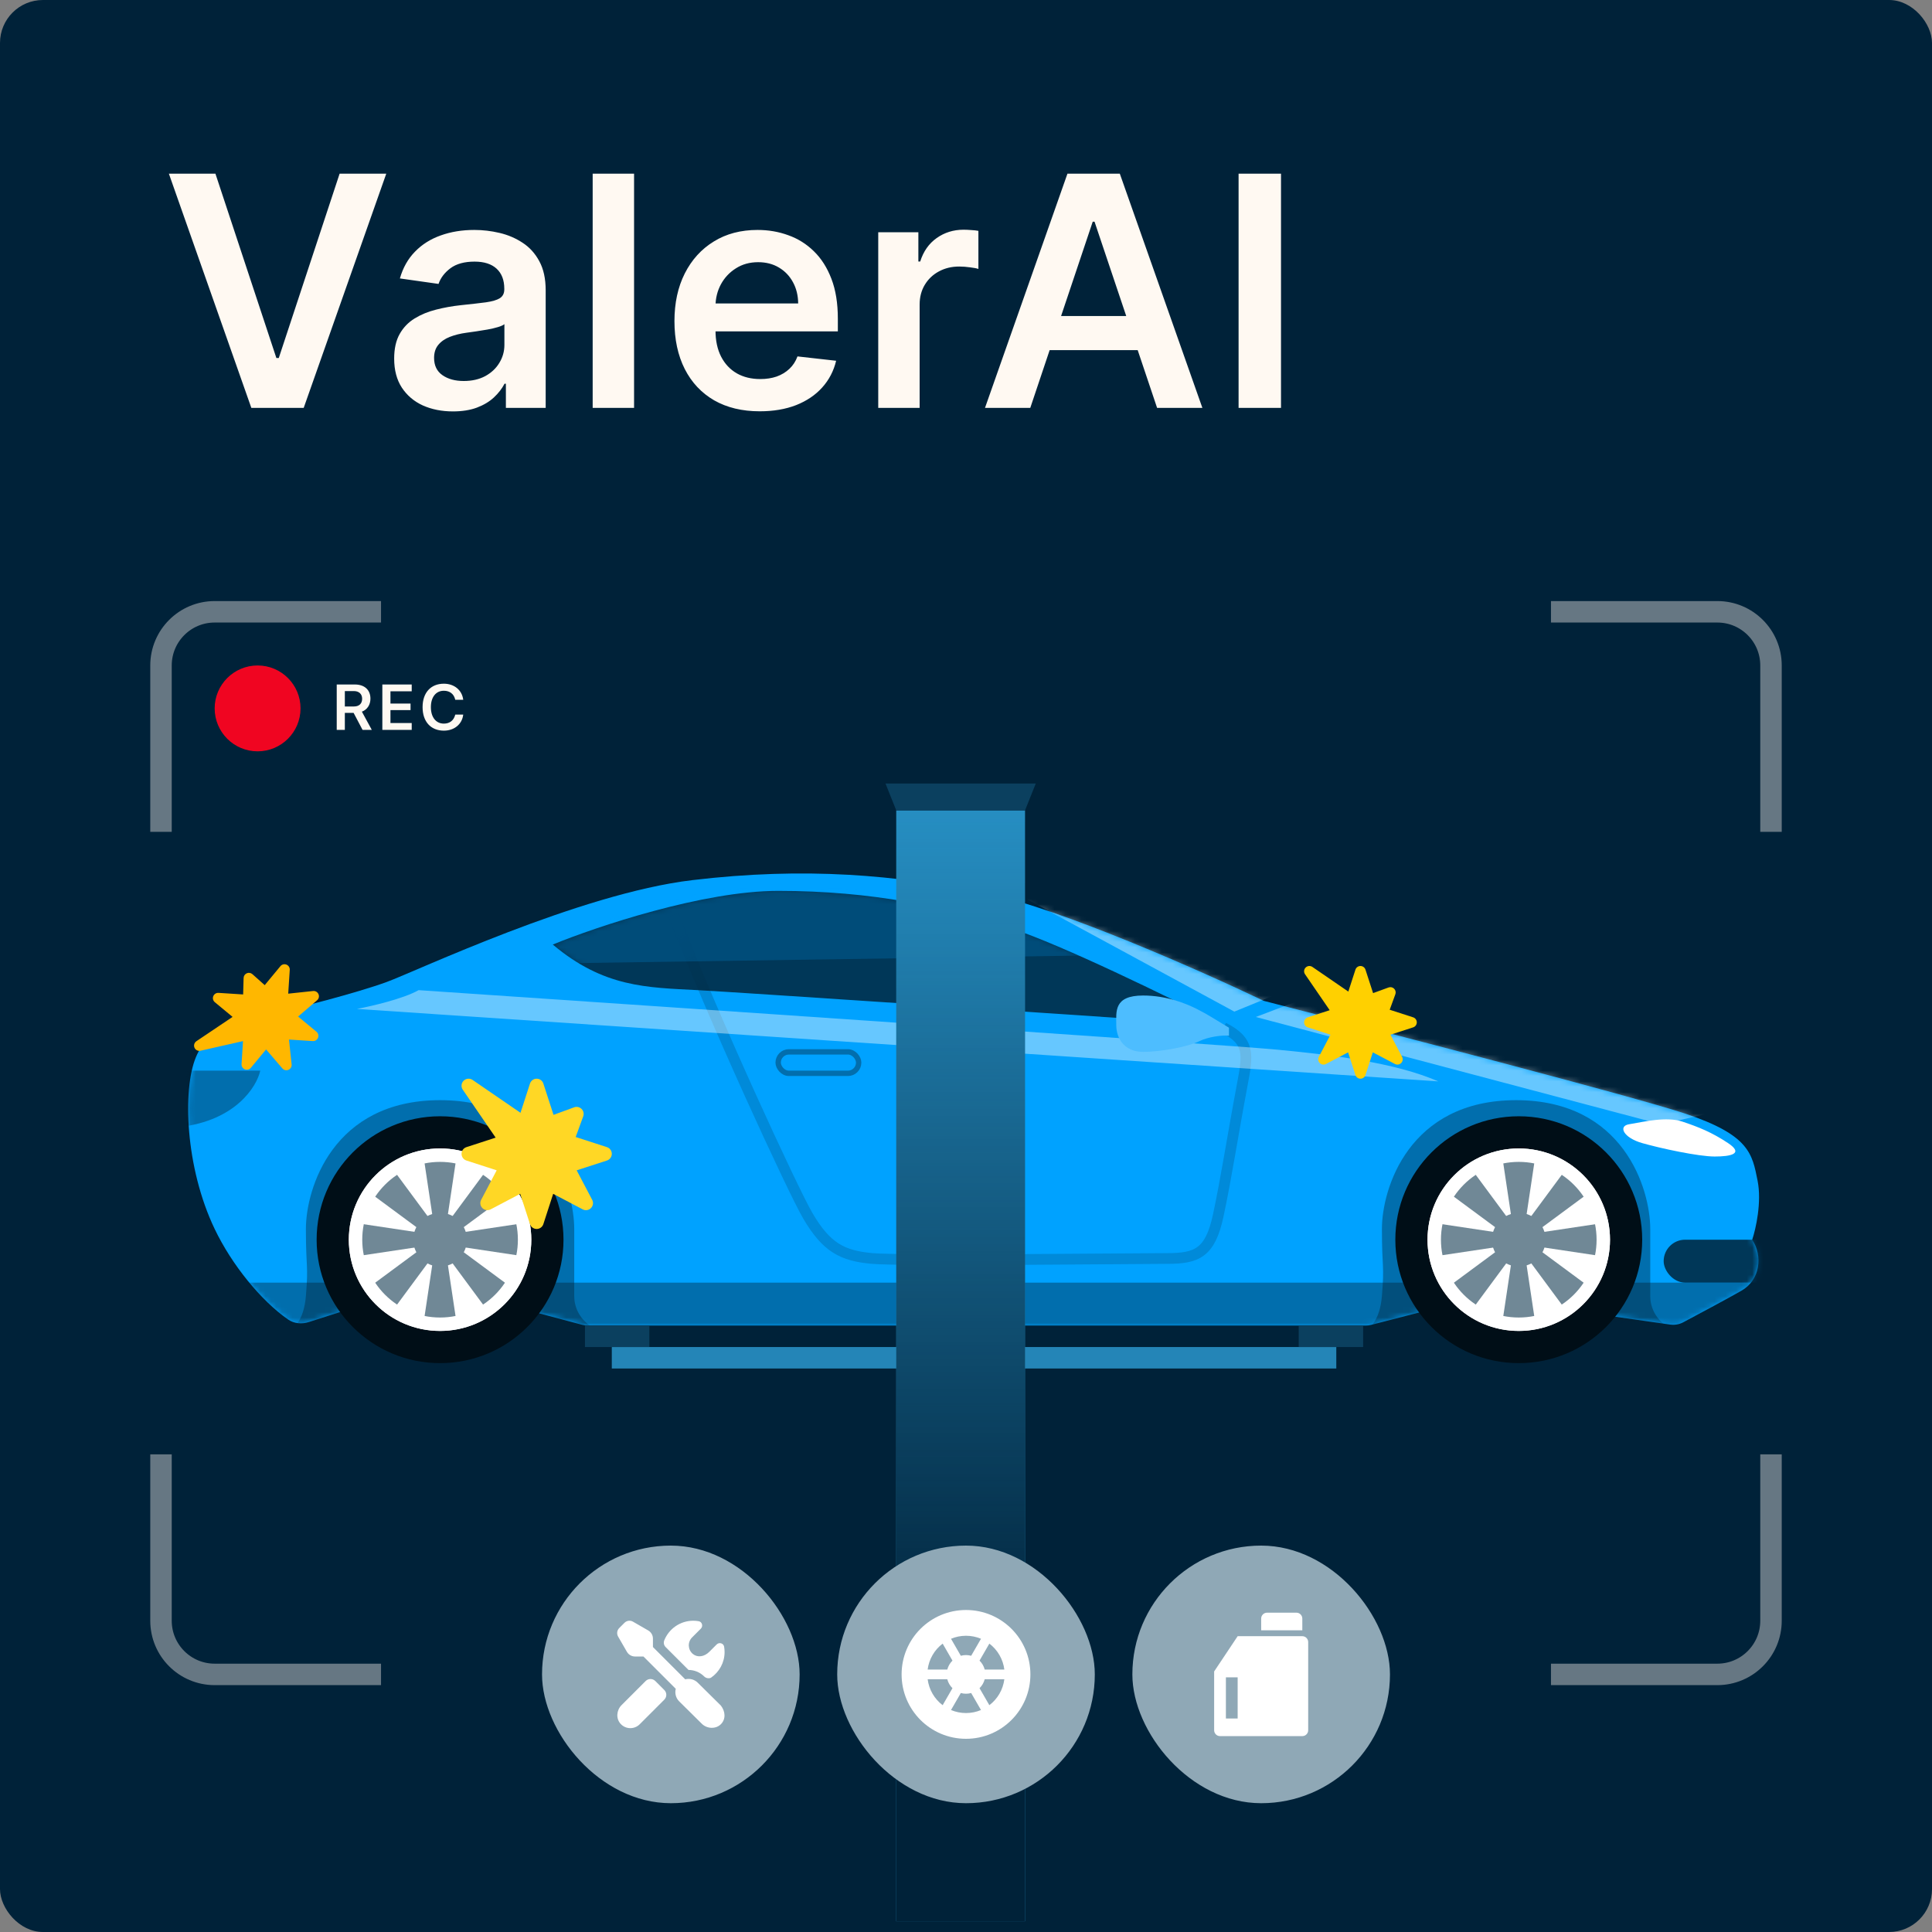 <svg width="360" height="360" viewBox="0 0 360 360" fill="none" xmlns="http://www.w3.org/2000/svg">
<rect x="0" y="0" width="360" height="360" fill="#808080" stroke="none"/>
<rect width="360" height="360" rx="8" fill="#002239"/>
<path d="M71 114H40C34.477 114 30 118.477 30 124V155" stroke="#FFF9F2" stroke-opacity="0.4" stroke-width="4"/>
<path d="M289 312H320C325.523 312 330 307.523 330 302V271" stroke="#FFF9F2" stroke-opacity="0.4" stroke-width="4"/>
<path d="M289 114H320C325.523 114 330 118.477 330 124V155" stroke="#FFF9F2" stroke-opacity="0.4" stroke-width="4"/>
<path d="M71 312H40C34.477 312 30 307.523 30 302V271" stroke="#FFF9F2" stroke-opacity="0.4" stroke-width="4"/>
<circle cx="48" cy="132" r="8" fill="#F00521"/>
<path d="M62.744 136V127.545H66.119C67.924 127.545 69.025 128.547 69.025 130.182V130.193C69.025 131.33 68.416 132.25 67.432 132.607L69.277 136H67.555L65.891 132.836H64.256V136H62.744ZM64.256 131.641H65.961C66.916 131.641 67.478 131.113 67.478 130.205V130.193C67.478 129.309 66.881 128.77 65.932 128.77H64.256V131.641ZM71.244 136V127.545H76.717V128.816H72.756V131.096H76.5V132.32H72.756V134.729H76.717V136H71.244ZM82.709 136.146C80.277 136.146 78.742 134.471 78.742 131.77V131.764C78.742 129.062 80.283 127.398 82.709 127.398C84.654 127.398 86.084 128.611 86.307 130.334L86.312 130.393H84.83L84.801 130.281C84.555 129.314 83.811 128.711 82.709 128.711C81.232 128.711 80.289 129.889 80.289 131.764V131.77C80.289 133.65 81.238 134.834 82.709 134.834C83.787 134.834 84.543 134.254 84.818 133.211L84.836 133.152H86.318L86.307 133.211C86.09 134.945 84.654 136.146 82.709 136.146Z" fill="#FFF9F2"/>
<path d="M68 243L57.539 246.348C56.237 246.764 54.808 246.651 53.684 245.872C48.643 242.374 43.198 235.687 40 229C34.5 217.5 34 203 36.5 197C39 191 45 190 50 189C55 188 66.5 185 72 183C77.5 181 108 166.5 129 164C150 161.5 167 163 184 166.5C197.6 169.3 224 181 235.5 186.5C257.667 192.167 304.4 204.3 314 207.5C326 211.5 326.5 215 327.5 220C328.3 224 327.167 229 326.5 231C328.5 234 328 238.5 324.5 240.5C322.033 241.91 316.796 244.718 313.648 246.391C312.901 246.788 312.049 246.936 311.212 246.816L295 244.5L270.5 243L255.492 246.873C255.165 246.958 254.83 247 254.492 247H109.524C109.176 247 108.83 246.955 108.494 246.865L94 243H68Z" fill="#00A2FF"/>
<mask id="mask0_30510_48300" style="mask-type:alpha" maskUnits="userSpaceOnUse" x="35" y="162" width="293" height="85">
<path d="M68 243L57.539 246.348C56.237 246.764 54.808 246.651 53.684 245.872C48.643 242.374 43.198 235.687 40 229C34.5 217.5 34 203 36.5 197C39 191 45 190 50 189C55 188 66.5 185 72 183C77.5 181 108 166.5 129 164C150 161.5 167 163 184 166.5C197.6 169.3 224 181 235.5 186.5C257.667 192.167 304.4 204.3 314 207.5C326 211.5 326.5 215 327.5 220C328.3 224 327.167 229 326.5 231C328.5 234 328 238.5 324.5 240.5C322.033 241.91 316.796 244.718 313.648 246.391C312.901 246.788 312.049 246.936 311.212 246.816L295 244.5L270.5 243L255.492 246.873C255.165 246.958 254.83 247 254.492 247H109.524C109.176 247 108.83 246.955 108.494 246.865L94 243H68Z" fill="#00A2FF"/>
</mask>
<g mask="url(#mask0_30510_48300)">
<path d="M145 166C131 166 111.167 172.667 103 176C112.5 184 120.5 184 130 184.5C137.6 184.9 198.5 189 228 191C217.167 185.5 198.1 176.2 188.5 173C176.5 169 162.5 166 145 166Z" fill="#003758"/>
<g opacity="0.2">
<path d="M125.5 170.5C132.833 189.5 147.7 221.7 150.5 226.5C154 232.5 157 234 162.5 234.5C168 235 212 234.5 217.5 234.5C223 234.5 225.5 233.5 227 226.5C228.5 219.5 229.625 212 231.5 202C232.514 196.594 233 194 228 191.5" stroke="#002841" stroke-width="2"/>
<path d="M125.5 170.5C132.833 189.5 147.7 221.7 150.5 226.5C154 232.5 157 234 162.5 234.5C168 235 212 234.5 217.5 234.5C223 234.5 225.5 233.5 227 226.5C228.5 219.5 229.625 212 231.5 202C232.514 196.594 233 194 228 191.5" stroke="url(#paint0_linear_30510_48300)" stroke-width="2"/>
</g>
<mask id="mask1_30510_48300" style="mask-type:alpha" maskUnits="userSpaceOnUse" x="103" y="166" width="125" height="25">
<path d="M145 166C131 166 111.167 172.667 103 176C112.5 184 120.5 184 130 184.5C137.6 184.9 198.5 189 228 191C217.167 185.5 198.1 176.2 188.5 173C176.5 169 162.5 166 145 166Z" fill="#003758"/>
</mask>
<g mask="url(#mask1_30510_48300)">
<path d="M104.5 179.5L97 176C98.667 172.167 131.5 164 147.5 164C183.902 163.999 201 173.167 205 178L104.5 179.5Z" fill="#00A1FF" fill-opacity="0.2"/>
</g>
<path d="M313.5 209C310.5 208 306.5 209 303.5 209.5C301.5 209.857 302.5 212 306 213C309.5 214 316.5 215.5 319.5 215.5C322.5 215.5 325 215 322 213C319 211 316.5 210 313.5 209Z" fill="white"/>
<path d="M78 184.5C75.2 186.1 69.167 187.5 66.5 188L268 201.5C260 198 248 196.5 237 195.5C228.2 194.7 127.333 187.833 78 184.5Z" fill="white" fill-opacity="0.4"/>
<path d="M48.5 199.5H33.5V210C43.9 208.8 47.833 202.5 48.5 199.5Z" fill="#042132" fill-opacity="0.4"/>
<rect x="310" y="231" width="21" height="8" rx="4" fill="#003758"/>
<path d="M230 188.5L188.5 166C202.9 166 229.5 178 241 184L230 188.5Z" fill="white" fill-opacity="0.4"/>
<path d="M234 189.5L244.5 185.5L320.5 207L309.5 209.5L234 189.5Z" fill="white" fill-opacity="0.4"/>
<rect x="46" y="239" width="285" height="16" fill="#042132" fill-opacity="0.4"/>
<path d="M57 241.5C56.6 246.3 54.5 247.833 53.5 248H111.5C107.5 246 107 243 107 241.5V229C107 221.5 102 205 82 205C62 205 57 221.5 57 229C57 236.5 57.5 235.5 57 241.5Z" fill="#042132" fill-opacity="0.4"/>
<path d="M257.5 241.5C257.1 246.3 255 247.833 254 248H312C308 246 307.5 243 307.5 241.5V229C307.5 221.5 302.5 205 282.5 205C262.5 205 257.5 221.5 257.5 229C257.5 236.5 258 235.5 257.5 241.5Z" fill="#042132" fill-opacity="0.4"/>
<rect x="145" y="196" width="15" height="4" rx="2" stroke="#026EAD"/>
<path d="M213 185.5C217.4 185.5 221 187 223 188C225 189 226.5 190 229 191.5V193C227.833 192.833 225.1 193.2 223.5 194C221.5 195 216.5 196 213 196C209.5 196 208 193.5 208 191C208 188.5 207.5 185.5 213 185.5Z" fill="#4DBDFF"/>
</g>
<circle cx="82" cy="231" r="23" fill="#000E17"/>
<circle cx="82" cy="231" r="17" fill="white"/>
<circle cx="82" cy="231.001" r="5" fill="#708896"/>
<path d="M82 236.001L79 216.001L85 216.001L82 236.001Z" fill="#708896"/>
<path d="M82 226.001L79 246.001L85 246.001L82 226.001Z" fill="#708896"/>
<path d="M87 231.001L67 234.001L67 228.001L87 231.001Z" fill="#708896"/>
<path d="M77 231.001L97 234.001L97 228.001L77 231.001Z" fill="#708896"/>
<path d="M85.535 234.536L69.272 222.516L73.514 218.273L85.535 234.536Z" fill="#708896"/>
<path d="M78.464 227.465L90.484 243.729L94.727 239.486L78.464 227.465Z" fill="#708896"/>
<path d="M85.535 227.465L73.515 243.729L69.272 239.486L85.535 227.465Z" fill="#708896"/>
<path d="M78.464 234.535L94.728 222.515L90.485 218.272L78.464 234.535Z" fill="#708896"/>
<circle cx="82" cy="231" r="15.75" stroke="white" stroke-width="2.5"/>
<circle cx="283" cy="231" r="23" fill="#000E17"/>
<circle cx="283" cy="231" r="17" fill="white"/>
<circle cx="283" cy="231.001" r="5" fill="#708896"/>
<path d="M283 236.001L280 216.001L286 216.001L283 236.001Z" fill="#708896"/>
<path d="M283 226.001L280 246.001L286 246.001L283 226.001Z" fill="#708896"/>
<path d="M288 231.001L268 234.001L268 228.001L288 231.001Z" fill="#708896"/>
<path d="M278 231.001L298 234.001L298 228.001L278 231.001Z" fill="#708896"/>
<path d="M286.535 234.536L270.271 222.516L274.514 218.273L286.535 234.536Z" fill="#708896"/>
<path d="M279.464 227.465L291.484 243.729L295.727 239.486L279.464 227.465Z" fill="#708896"/>
<path d="M286.535 227.465L274.515 243.729L270.272 239.486L286.535 227.465Z" fill="#708896"/>
<path d="M279.464 234.535L295.728 222.515L291.485 218.272L279.464 234.535Z" fill="#708896"/>
<circle cx="283" cy="231" r="15.75" stroke="white" stroke-width="2.5"/>
<rect x="114" y="251" width="135" height="4" fill="#2485B7"/>
<rect x="109" y="247" width="12" height="4" fill="#0B405F"/>
<rect x="242" y="247" width="12" height="4" fill="#0B405F"/>
<rect x="167" y="151" width="24" height="207" fill="#268EC2"/>
<rect x="167" y="151" width="24" height="207" fill="url(#paint1_linear_30510_48300)"/>
<path d="M165 146H193L191 151H167L165 146Z" fill="#0B405F"/>
<path d="M88.059 201.23C87.534 200.874 86.834 200.94 86.386 201.383C85.937 201.826 85.872 202.531 86.233 203.051L92.357 211.981L86.91 213.753C86.369 213.928 86.003 214.431 86.003 215C86.003 215.569 86.369 216.072 86.91 216.247L92.548 218.073L89.656 223.575C89.388 224.084 89.481 224.707 89.891 225.112C90.301 225.516 90.919 225.615 91.427 225.347L96.928 222.454L98.755 228.092C98.93 228.634 99.433 229 100.001 229C100.57 229 101.073 228.634 101.248 228.092L103.075 222.454L108.576 225.347C109.084 225.615 109.707 225.522 110.112 225.112C110.517 224.702 110.615 224.084 110.347 223.575L107.455 218.073L113.092 216.247C113.634 216.072 114 215.569 114 215C114 214.431 113.634 213.928 113.092 213.753L107.269 211.866L108.674 208.016C108.849 207.535 108.729 206.999 108.368 206.638C108.007 206.277 107.471 206.157 106.99 206.332L103.14 207.737L101.248 201.908C101.073 201.366 100.57 201 100.001 201C99.433 201 98.93 201.366 98.755 201.908L96.988 207.355L88.059 201.23Z" fill="#FFD725"/>
<path d="M244.544 180.172C244.15 179.906 243.625 179.955 243.289 180.287C242.953 180.619 242.904 181.148 243.174 181.538L247.768 188.236L243.683 189.565C243.277 189.696 243.002 190.073 243.002 190.5C243.002 190.927 243.277 191.304 243.683 191.435L247.911 192.805L245.742 196.931C245.541 197.313 245.61 197.78 245.918 198.084C246.226 198.387 246.689 198.461 247.07 198.26L251.196 196.09L252.566 200.319C252.697 200.725 253.075 201 253.501 201C253.928 201 254.305 200.725 254.436 200.319L255.806 196.09L259.932 198.26C260.313 198.461 260.781 198.391 261.084 198.084C261.388 197.776 261.461 197.313 261.26 196.931L259.091 192.805L263.319 191.435C263.725 191.304 264 190.927 264 190.5C264 190.073 263.725 189.696 263.319 189.565L258.951 188.15L260.005 185.262C260.137 184.901 260.046 184.499 259.776 184.229C259.505 183.958 259.103 183.868 258.742 183.999L255.855 185.053L254.436 180.681C254.305 180.275 253.928 180 253.501 180C253.075 180 252.697 180.275 252.566 180.681L251.241 184.766L244.544 180.172Z" fill="#FFD000"/>
<path d="M36.597 194.013C36.203 194.281 36.056 194.787 36.24 195.222C36.425 195.657 36.899 195.898 37.361 195.79L45.281 193.992L45.009 198.279C44.981 198.705 45.23 199.1 45.627 199.257C46.023 199.414 46.475 199.298 46.747 198.969L49.58 195.545L52.615 199.084C52.895 199.411 53.356 199.519 53.751 199.345C54.147 199.171 54.386 198.768 54.34 198.339L53.846 193.704L58.282 193.991C58.708 194.019 59.102 193.77 59.26 193.373C59.417 192.977 59.301 192.525 58.972 192.253L55.547 189.419L59.086 186.385C59.413 186.105 59.521 185.645 59.347 185.249C59.173 184.854 58.77 184.614 58.341 184.66L53.705 185.154L53.992 180.719C54.02 180.293 53.771 179.898 53.374 179.741C52.978 179.583 52.526 179.7 52.254 180.028L49.327 183.566L47.032 181.521C46.745 181.266 46.338 181.201 45.987 181.353C45.635 181.505 45.403 181.845 45.392 182.229L45.306 185.301L40.719 185.007C40.293 184.979 39.899 185.228 39.741 185.625C39.584 186.021 39.7 186.473 40.029 186.745L43.337 189.484L36.597 194.013Z" fill="#FFB700"/>
<rect x="101" y="288" width="48" height="48" rx="24" fill="#8FA8B6"/>
<g clip-path="url(#clip0_30510_48300)">
<path d="M123.784 314.908C124.28 315.404 124.28 316.209 123.784 316.706L119.194 321.296C118.204 322.286 116.579 322.254 115.629 321.2C114.739 320.212 114.878 318.664 115.818 317.724L120.309 313.232C120.805 312.737 121.61 312.736 122.106 313.232L123.783 314.909L123.784 314.908ZM128.294 311.169C129.346 311.171 130.414 311.587 131.199 312.373C131.667 312.833 132.294 312.745 132.5 312.602C134.016 311.553 135.015 309.817 135.015 307.833C135.015 307.489 134.984 307.152 134.927 306.825C134.814 306.185 134.004 305.957 133.544 306.417L132.172 307.789C131.217 308.744 129.961 308.891 129.118 308.201C128.148 307.407 128.094 305.974 128.959 305.11L130.596 303.472C131.055 303.012 130.83 302.201 130.19 302.087C129.863 302.029 129.526 301.999 129.182 301.999C126.729 301.999 124.636 303.514 123.774 305.658C123.602 306.087 123.703 306.579 124.029 306.905L128.294 311.168V311.169ZM130.021 313.552C129.387 312.917 128.495 312.712 127.684 312.917L121.666 306.9V305.332C121.666 304.706 121.331 304.126 120.788 303.812L117.949 302.176C117.434 301.878 116.784 301.964 116.363 302.385L115.386 303.362C114.964 303.782 114.879 304.434 115.176 304.949L116.814 307.788C117.127 308.332 117.706 308.666 118.333 308.666H119.898L125.918 314.685C125.714 315.495 125.918 316.387 126.552 317.021L130.766 321.19C131.722 322.146 133.373 322.237 134.328 321.28C135.284 320.322 135.164 318.891 134.327 317.812L130.021 313.552Z" fill="white"/>
</g>
<rect x="156" y="288" width="48" height="48" rx="24" fill="#8FA8B6"/>
<path fill-rule="evenodd" clip-rule="evenodd" d="M180 324C186.628 324 192 318.628 192 312C192 305.372 186.628 300 180 300C173.372 300 168 305.372 168 312C168 318.628 173.372 324 180 324ZM187.145 312.9H183.486C183.322 313.533 182.989 314.11 182.522 314.568L184.351 317.736C185.115 317.157 185.756 316.43 186.236 315.6C186.716 314.769 187.025 313.852 187.145 312.9ZM182.794 318.638L180.964 315.47C180.333 315.646 179.667 315.646 179.036 315.47L177.206 318.638C178.091 319.01 179.041 319.201 180 319.2C180.99 319.2 181.934 319 182.794 318.638ZM175.649 317.737L177.478 314.569C177.01 314.111 176.677 313.534 176.513 312.9H172.855C172.975 313.852 173.284 314.769 173.764 315.6C174.244 316.43 174.885 317.158 175.649 317.737ZM187.145 311.099H183.486C183.322 310.466 182.989 309.889 182.522 309.431L184.351 306.263C185.115 306.842 185.756 307.568 186.236 308.399C186.716 309.229 187.025 310.147 187.145 311.099ZM182.794 305.36C181.909 304.989 180.959 304.799 180 304.8C179.01 304.8 178.066 305 177.206 305.362L179.036 308.53C179.667 308.354 180.333 308.354 180.964 308.53L182.794 305.36ZM177.478 309.432L175.649 306.264C174.885 306.843 174.244 307.57 173.764 308.4C173.284 309.231 172.975 310.148 172.855 311.1H176.514C176.68 310.458 177.018 309.884 177.478 309.432Z" fill="white"/>
<rect x="211" y="288" width="48" height="48" rx="24" fill="#8FA8B6"/>
<path d="M230.619 304.881H242.667C242.957 304.881 243.236 304.996 243.441 305.202C243.647 305.407 243.762 305.686 243.762 305.976V322.405C243.762 322.695 243.647 322.974 243.441 323.179C243.236 323.385 242.957 323.5 242.667 323.5H227.334C227.043 323.5 226.764 323.385 226.559 323.179C226.354 322.974 226.238 322.695 226.238 322.405V311.452L230.619 304.881ZM236.095 300.5H241.572C241.862 300.5 242.141 300.615 242.346 300.821C242.551 301.026 242.667 301.305 242.667 301.595V303.786H235V301.595C235 301.305 235.116 301.026 235.321 300.821C235.526 300.615 235.805 300.5 236.095 300.5ZM228.429 312.548V320.214H230.619V312.548H228.429Z" fill="white"/>
<path d="M40.142 32.364L51.499 66.71H51.946L63.281 32.364H71.974L56.591 76H46.832L31.47 32.364H40.142ZM84.4 76.66C82.326 76.66 80.459 76.291 78.796 75.553C77.149 74.8 75.842 73.692 74.876 72.229C73.924 70.766 73.448 68.962 73.448 66.817C73.448 64.97 73.789 63.443 74.471 62.236C75.153 61.028 76.084 60.062 77.262 59.338C78.441 58.614 79.769 58.067 81.247 57.697C82.738 57.314 84.279 57.037 85.87 56.867C87.788 56.668 89.343 56.49 90.537 56.334C91.73 56.163 92.596 55.908 93.136 55.567C93.69 55.212 93.967 54.665 93.967 53.926V53.798C93.967 52.193 93.491 50.95 92.539 50.07C91.588 49.189 90.217 48.749 88.427 48.749C86.538 48.749 85.039 49.16 83.931 49.984C82.838 50.808 82.099 51.781 81.716 52.903L74.514 51.881C75.082 49.892 76.019 48.23 77.326 46.895C78.633 45.545 80.231 44.537 82.12 43.869C84.01 43.188 86.098 42.847 88.385 42.847C89.961 42.847 91.531 43.031 93.093 43.401C94.656 43.77 96.084 44.381 97.376 45.233C98.669 46.071 99.706 47.215 100.487 48.663C101.282 50.112 101.68 51.923 101.68 54.097V76H94.265V71.504H94.01C93.541 72.413 92.88 73.266 92.028 74.061C91.19 74.842 90.132 75.474 88.853 75.957C87.589 76.426 86.105 76.66 84.4 76.66ZM86.403 70.993C87.951 70.993 89.294 70.688 90.43 70.077C91.566 69.452 92.44 68.628 93.051 67.605C93.676 66.582 93.988 65.467 93.988 64.26V60.403C93.747 60.602 93.335 60.787 92.752 60.957C92.184 61.128 91.545 61.277 90.835 61.405C90.125 61.533 89.421 61.646 88.725 61.746C88.029 61.845 87.426 61.93 86.914 62.001C85.764 62.158 84.734 62.413 83.825 62.769C82.916 63.124 82.198 63.621 81.673 64.26C81.147 64.885 80.885 65.695 80.885 66.689C80.885 68.109 81.403 69.182 82.44 69.906C83.477 70.631 84.798 70.993 86.403 70.993ZM118.149 32.364V76H110.436V32.364H118.149ZM141.569 76.639C138.288 76.639 135.454 75.957 133.067 74.594C130.695 73.216 128.87 71.27 127.592 68.756C126.313 66.227 125.674 63.251 125.674 59.828C125.674 56.462 126.313 53.507 127.592 50.965C128.884 48.408 130.688 46.419 133.004 44.999C135.319 43.564 138.039 42.847 141.164 42.847C143.181 42.847 145.085 43.173 146.874 43.827C148.678 44.466 150.269 45.46 151.647 46.81C153.039 48.159 154.133 49.878 154.928 51.966C155.724 54.04 156.121 56.511 156.121 59.381V61.746H129.296V56.547H148.728C148.714 55.07 148.394 53.756 147.769 52.605C147.144 51.44 146.271 50.524 145.148 49.856C144.04 49.189 142.748 48.855 141.271 48.855C139.694 48.855 138.309 49.239 137.116 50.006C135.923 50.758 134.992 51.753 134.325 52.989C133.671 54.21 133.337 55.553 133.323 57.016V61.554C133.323 63.457 133.671 65.091 134.367 66.454C135.063 67.804 136.036 68.841 137.286 69.565C138.536 70.276 139.999 70.631 141.675 70.631C142.798 70.631 143.813 70.474 144.722 70.162C145.631 69.835 146.42 69.359 147.087 68.734C147.755 68.109 148.259 67.335 148.6 66.412L155.802 67.222C155.347 69.125 154.481 70.787 153.202 72.207C151.938 73.614 150.319 74.707 148.344 75.489C146.37 76.256 144.112 76.639 141.569 76.639ZM163.647 76V43.273H171.125V48.727H171.466C172.063 46.838 173.086 45.382 174.534 44.359C175.998 43.322 177.667 42.804 179.542 42.804C179.968 42.804 180.444 42.825 180.969 42.868C181.509 42.896 181.956 42.946 182.311 43.017V50.112C181.985 49.999 181.466 49.899 180.756 49.814C180.06 49.715 179.385 49.665 178.732 49.665C177.326 49.665 176.061 49.97 174.939 50.581C173.831 51.178 172.958 52.008 172.319 53.074C171.679 54.139 171.36 55.368 171.36 56.76V76H163.647ZM191.978 76H183.54L198.903 32.364H208.661L224.045 76H215.607L203.952 41.312H203.612L191.978 76ZM192.255 58.891H215.266V65.24H192.255V58.891ZM238.697 32.364V76H230.792V32.364H238.697Z" fill="#FFF9F2"/>
<defs>
<linearGradient id="paint0_linear_30510_48300" x1="132" y1="184.5" x2="127.5" y2="172" gradientUnits="userSpaceOnUse">
<stop stop-color="#003758" stop-opacity="0"/>
<stop offset="1" stop-color="#003758"/>
</linearGradient>
<linearGradient id="paint1_linear_30510_48300" x1="179" y1="151" x2="179" y2="311.352" gradientUnits="userSpaceOnUse">
<stop stop-color="#002239" stop-opacity="0"/>
<stop offset="1" stop-color="#002239"/>
</linearGradient>
<clipPath id="clip0_30510_48300">
<rect width="20" height="20" fill="white" transform="translate(115 302)"/>
</clipPath>
</defs>
</svg>

